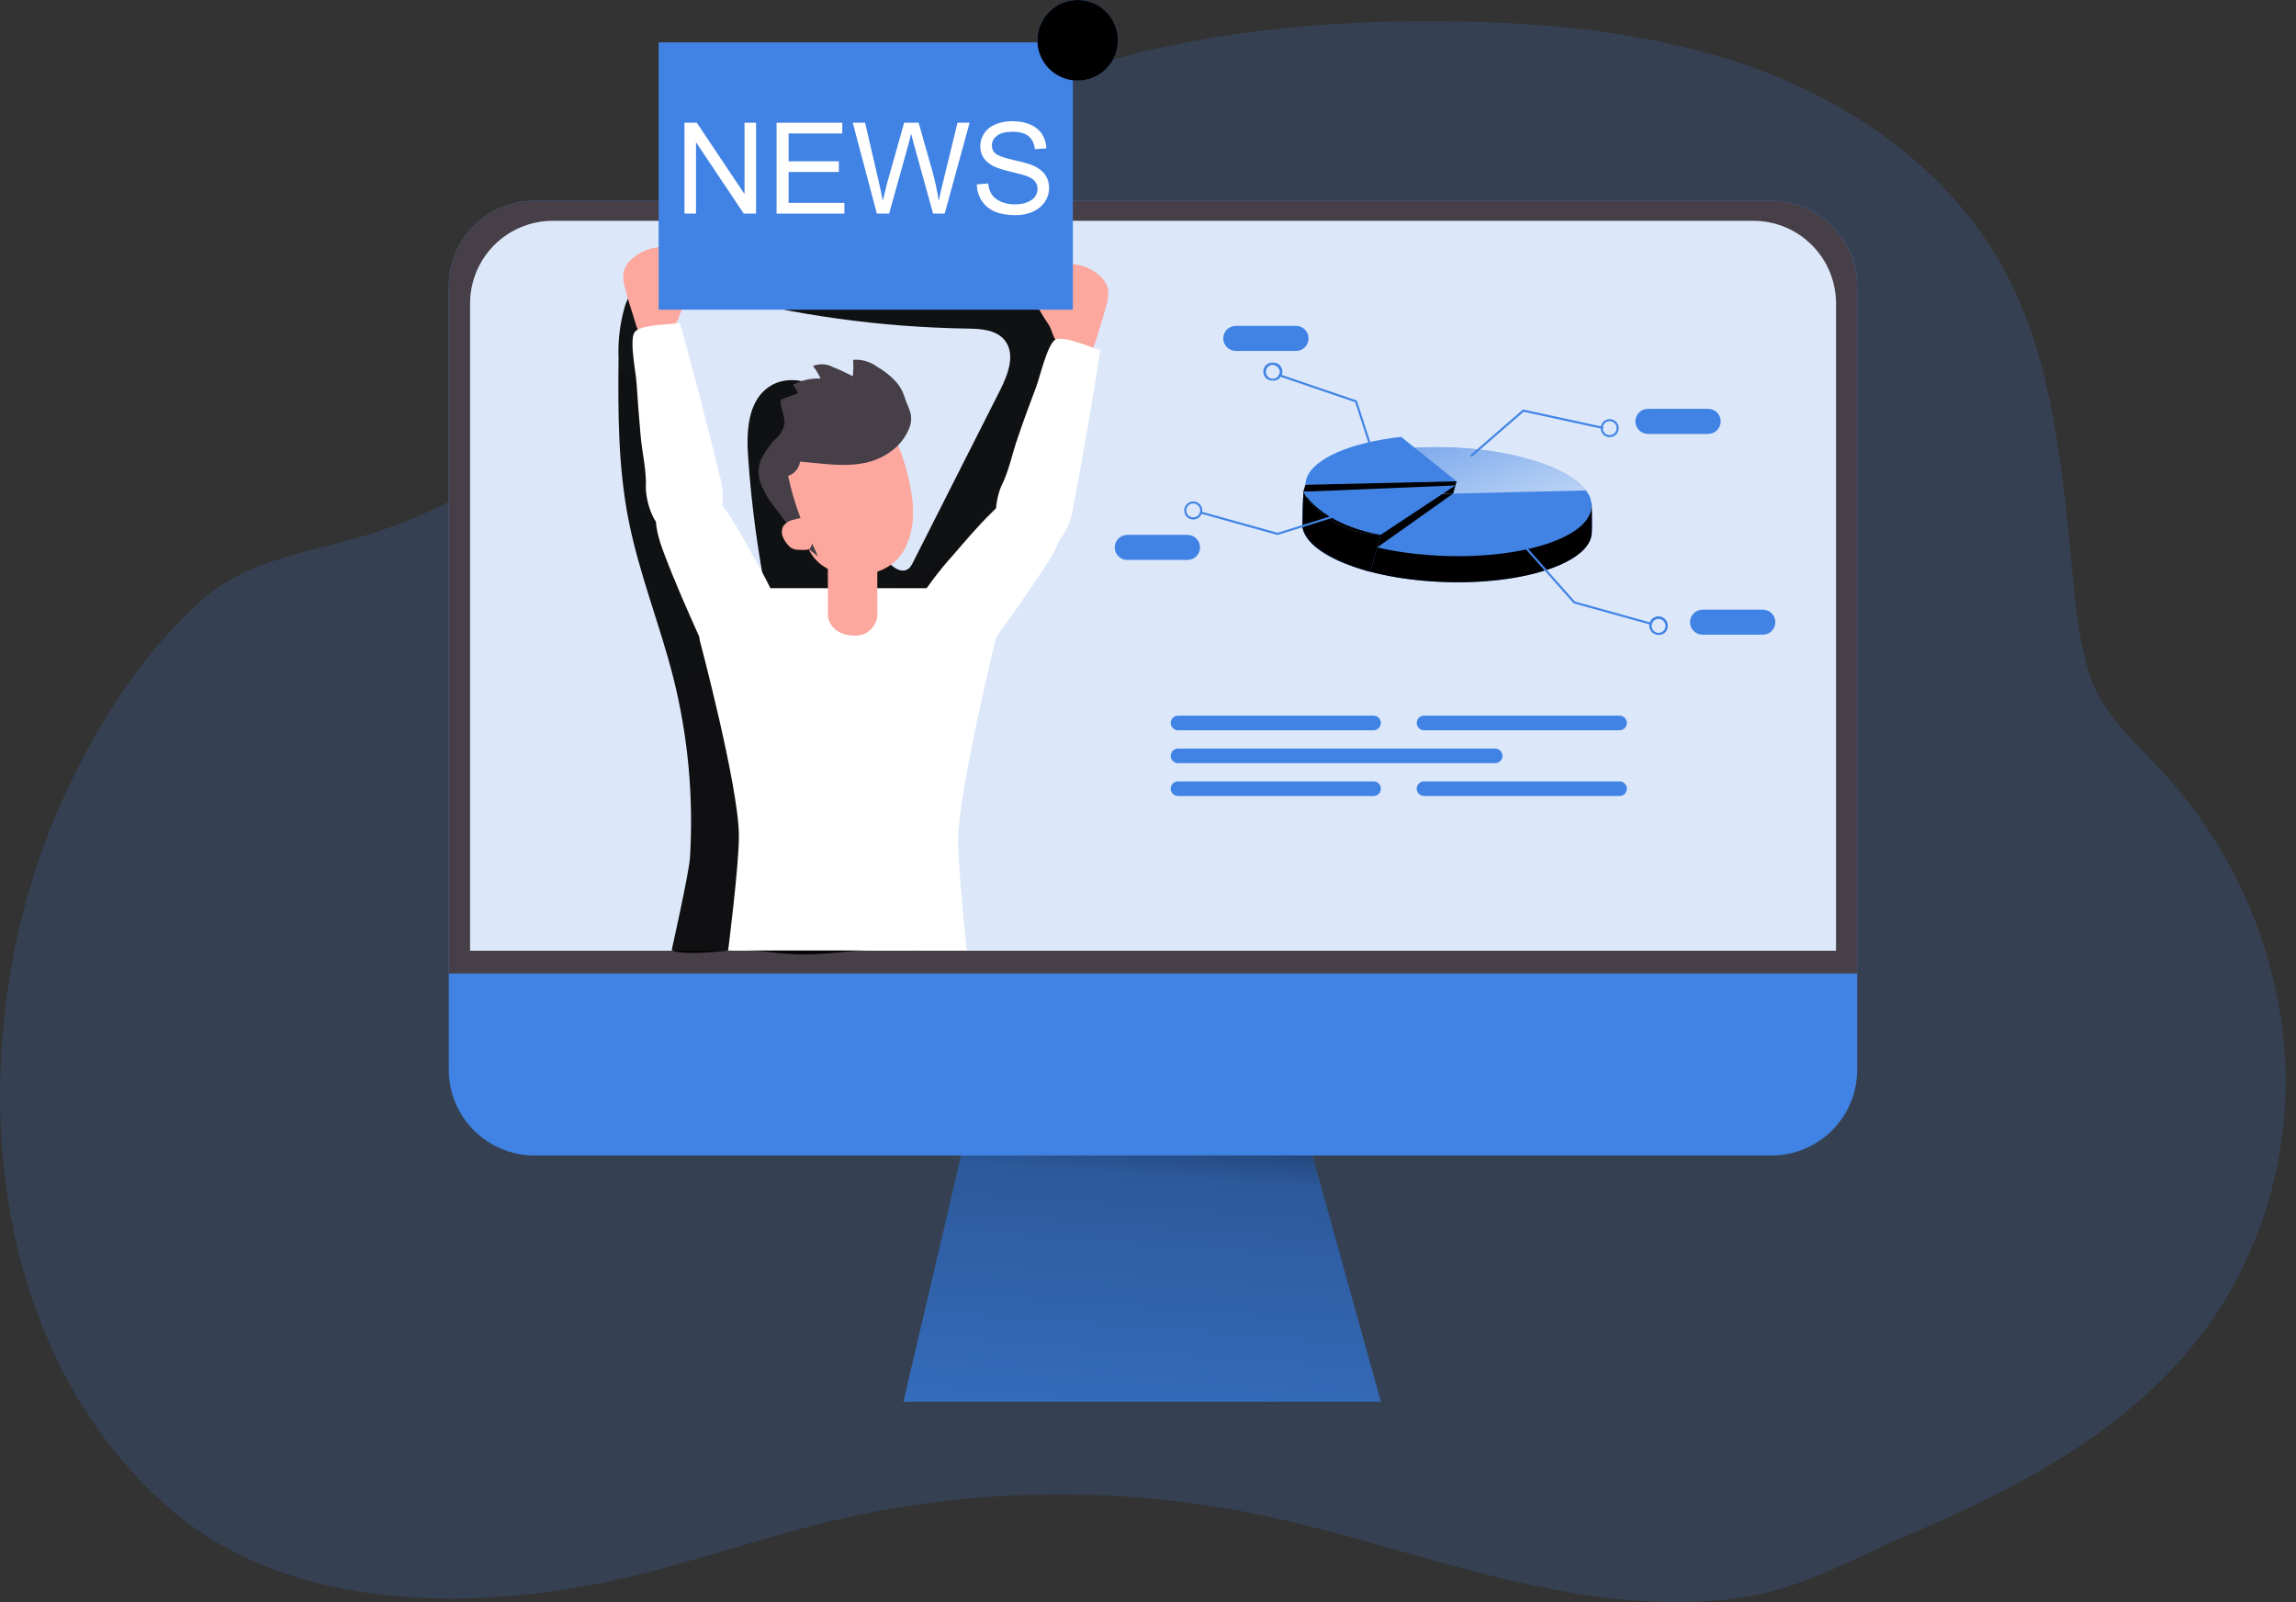 <svg width="172" height="120" viewBox="0 0 172 120" fill="none" xmlns="http://www.w3.org/2000/svg">
<rect x="0" y="0" width="172" height="120" fill="#333333" stroke="none"/>
<path opacity="0.18" d="M74.138 7.806C72.8 8.425 71.481 9.101 70.195 9.833C55.1 18.428 44.539 34.55 28.017 39.906C23.549 41.356 18.742 41.751 15.128 44.924C12.522 47.307 10.253 50.034 8.383 53.03C4.432 59.236 1.811 66.195 0.685 73.466C-1.572 87.547 1.587 103.403 12.79 113.049C21.239 120.3 33.748 120.671 44.295 118.709C50.34 117.587 56.142 115.395 62.131 113.959C72.602 111.449 83.495 111.255 94.048 113.391C101.014 114.799 107.74 117.221 114.701 118.714C119.709 119.789 124.914 120.385 130.021 119.723C134.921 119.089 138.7 116.752 143.164 114.865C151.659 111.265 160.249 106.674 165.665 98.934C169.826 92.868 171.747 85.544 171.101 78.216C170.411 70.904 167.435 63.995 162.596 58.47C160.437 55.996 157.62 53.804 156.574 50.65C155.527 47.496 155.353 43.821 155.029 40.582C154.311 33.494 153.462 26.196 150.002 19.967C146.154 13.034 139.343 8.078 131.922 5.285C124.501 2.492 116.48 1.694 108.552 1.601C96.78 1.46 84.736 2.905 74.138 7.806Z" fill="#4183E4"/>
<path d="M67.679 104.989H103.441L97.113 82.248H73.016L67.679 104.989Z" fill="#4183E4"/>
<path d="M67.679 104.989H103.441L97.113 82.248H73.016L67.679 104.989Z" fill="url(#paint0_linear)"/>
<path d="M139.127 21.455V80.127C139.127 81.829 138.451 83.461 137.248 84.664C136.044 85.867 134.412 86.543 132.711 86.543H40.033C38.332 86.542 36.701 85.865 35.499 84.662C34.297 83.459 33.621 81.828 33.621 80.127V21.455C33.621 19.753 34.297 18.121 35.501 16.918C36.704 15.715 38.336 15.039 40.038 15.039H132.706C133.549 15.038 134.384 15.204 135.163 15.526C135.942 15.848 136.65 16.321 137.246 16.916C137.842 17.512 138.315 18.22 138.638 18.999C138.961 19.777 139.127 20.612 139.127 21.455Z" fill="#4183E4"/>
<path d="M139.127 21.455V72.908H33.621V21.455C33.621 19.753 34.297 18.12 35.5 16.916C36.703 15.712 38.336 15.035 40.038 15.034H132.706C134.408 15.036 136.04 15.714 137.244 16.917C138.447 18.121 139.125 19.753 139.127 21.455Z" fill="#473F47"/>
<path d="M137.541 22.699V71.209H35.217V22.699C35.221 21.885 35.386 21.081 35.702 20.331C36.017 19.581 36.477 18.901 37.055 18.329C37.634 17.757 38.319 17.305 39.073 16.998C39.826 16.691 40.632 16.536 41.446 16.541H131.312C132.125 16.536 132.932 16.691 133.685 16.998C134.439 17.305 135.124 17.757 135.702 18.329C136.281 18.901 136.741 19.581 137.056 20.331C137.372 21.081 137.536 21.885 137.541 22.699Z" fill="white"/>
<path opacity="0.18" d="M137.541 22.699V71.209H35.217V22.699C35.221 21.885 35.386 21.081 35.702 20.331C36.017 19.581 36.477 18.901 37.055 18.329C37.634 17.757 38.319 17.305 39.073 16.998C39.826 16.691 40.632 16.536 41.446 16.541H131.312C132.125 16.536 132.932 16.691 133.685 16.998C134.439 17.305 135.124 17.757 135.702 18.329C136.281 18.901 136.741 19.581 137.056 20.331C137.372 21.081 137.536 21.885 137.541 22.699Z" fill="#4183E4"/>
<path d="M50.439 50.749C49.434 46.797 47.885 42.981 47.092 38.977C46.299 34.973 46.294 30.88 46.337 26.806C46.285 25.473 46.453 24.141 46.834 22.863C47.28 21.61 48.242 20.455 49.519 20.117L51.373 32.251C51.734 34.63 52.105 37.038 52.997 39.291C53.889 41.544 55.344 43.619 57.456 44.797C56.766 41.329 56.296 37.82 56.048 34.292C55.907 32.363 56.001 30.068 57.592 28.984C59 28.003 61.08 28.515 62.286 29.749C63.492 30.983 64.046 32.701 64.398 34.386C64.905 36.813 65.116 39.352 66.205 41.577C66.576 42.342 67.552 43.136 68.148 42.516C68.242 42.407 68.319 42.285 68.378 42.154L74.926 29.214C75.527 28.022 76.1 26.487 75.245 25.459C74.597 24.684 73.448 24.623 72.429 24.609C65.929 24.505 59.467 23.606 53.185 21.934C57.573 19.779 62.572 19.371 67.477 19.212C71.509 19.08 75.733 19.136 79.301 21.028C79.492 21.113 79.662 21.24 79.798 21.399C79.944 21.623 80.027 21.882 80.037 22.15C80.647 27.069 79.799 32.058 77.597 36.498C76.142 39.418 74.128 42.032 72.584 44.91C68.331 52.814 67.853 62.239 68.829 71.162C64.835 70.73 62.258 71.809 58.24 71.373C57.212 71.26 55.564 71.03 54.541 71.19C53.936 71.288 50.913 71.561 50.317 71.162C50.317 71.162 51.617 65.379 51.687 64.234C51.966 59.701 51.545 55.153 50.439 50.749Z" fill="url(#paint1_linear)"/>
<path d="M67.656 47.979C67.285 47.979 68.43 45.562 68.496 45.454C69.339 44.083 70.305 42.792 71.382 41.596C72.321 40.512 73.26 39.395 74.288 38.395C75.227 37.456 76.433 36.222 77.911 36.517C79.024 36.752 79.69 37.996 79.643 39.136C79.596 40.277 79.01 41.31 78.395 42.272C77.16 44.201 75.837 46.027 74.494 47.904L67.656 47.979Z" fill="white"/>
<path d="M59.099 49.279C59.456 49.359 58.831 46.75 58.794 46.632C58.249 45.119 57.569 43.658 56.761 42.267C56.057 41.005 55.386 39.728 54.574 38.512C53.828 37.414 52.917 35.945 51.411 35.94C50.275 35.94 49.364 37.02 49.176 38.141C48.989 39.263 49.35 40.404 49.754 41.469C50.566 43.614 51.486 45.694 52.42 47.773L59.099 49.279Z" fill="white"/>
<path d="M56.254 44.055H70.73C71.223 44.042 71.714 44.126 72.174 44.303C72.635 44.48 73.056 44.745 73.414 45.085C73.772 45.425 74.059 45.831 74.26 46.282C74.461 46.733 74.571 47.218 74.583 47.712V47.881C74.583 47.881 71.823 59.146 71.767 62.929C71.767 64.999 72.419 71.19 72.419 71.19H54.546C54.546 71.19 55.372 64.722 55.353 62.553C55.325 58.859 52.401 47.881 52.401 47.881C52.391 47.388 52.479 46.897 52.66 46.438C52.84 45.979 53.108 45.56 53.451 45.205C53.793 44.849 54.202 44.565 54.654 44.368C55.106 44.171 55.592 44.064 56.085 44.055H56.254Z" fill="white"/>
<path d="M82.906 22.779C83.036 22.377 83.061 21.949 82.981 21.535C82.858 21.162 82.626 20.835 82.314 20.596C81.931 20.267 81.48 20.025 80.994 19.889C80.507 19.753 79.996 19.725 79.498 19.808C79.29 19.841 79.093 19.921 78.921 20.042C78.765 20.175 78.633 20.334 78.531 20.512C78.024 21.305 77.503 22.262 77.832 23.145C78.067 23.57 78.323 23.982 78.601 24.379C78.752 24.666 78.827 24.985 78.968 25.276C79.329 26.008 80.718 26.989 81.568 26.445C81.99 26.177 82.15 25.267 82.305 24.825C82.521 24.168 82.727 23.478 82.906 22.779Z" fill="#FCA89E"/>
<path d="M46.811 21.521C46.678 21.12 46.652 20.691 46.736 20.277C46.858 19.904 47.09 19.577 47.402 19.338C47.785 19.009 48.236 18.767 48.722 18.631C49.209 18.494 49.72 18.467 50.218 18.55C50.426 18.583 50.624 18.663 50.796 18.784C50.951 18.917 51.083 19.076 51.185 19.254C51.688 20.047 52.213 21 51.885 21.887C51.65 22.311 51.393 22.724 51.115 23.121C50.965 23.408 50.889 23.727 50.749 24.018C50.387 24.75 48.998 25.731 48.144 25.187C47.726 24.919 47.566 24.008 47.411 23.567C47.191 22.91 46.984 22.22 46.811 21.521Z" fill="#FCA89E"/>
<path d="M65.722 46.167C65.669 46.594 65.451 46.984 65.115 47.253C64.78 47.522 64.352 47.65 63.924 47.608C62.15 47.524 62.018 46.167 62.018 46.167V39.127H65.722V46.167Z" fill="#FCA89E"/>
<path d="M62.018 42.605C62.018 42.605 64.337 46.219 65.722 44.483V41.666L62.018 42.605Z" fill="url(#paint2_linear)"/>
<path d="M60.46 40.812C61.399 43.684 65.999 43.769 67.543 41.488C68.439 40.164 68.547 38.442 68.266 36.869C68.018 35.317 67.543 33.81 66.858 32.396C66.388 31.504 65.919 30.711 64.825 30.584C63.596 30.504 62.369 30.778 61.291 31.373C60.269 31.924 59.469 32.812 59.026 33.885C58.584 34.959 58.527 36.152 58.864 37.264C59.048 37.82 59.282 38.359 59.563 38.873C59.916 39.493 60.216 40.142 60.46 40.812Z" fill="#FCA89E"/>
<path d="M68.097 32.114C67.899 32.592 67.609 33.026 67.243 33.391C66.488 34.113 65.526 34.579 64.492 34.724C62.985 34.964 61.455 34.696 59.934 34.574C59.9 34.818 59.797 35.048 59.639 35.237C59.48 35.426 59.272 35.567 59.038 35.644C59.268 36.705 59.574 37.748 59.953 38.766C60.329 39.761 60.864 40.685 61.267 41.657C60.014 40.793 59.052 39.31 58.137 38.123C57.652 37.554 57.264 36.91 56.987 36.217C56.848 35.869 56.794 35.494 56.83 35.122C56.866 34.749 56.991 34.391 57.193 34.077C57.417 33.706 57.666 33.352 57.94 33.016C58.358 32.708 58.651 32.26 58.766 31.753C58.822 31.223 58.522 30.711 58.479 30.176C58.466 30.1 58.479 30.022 58.517 29.955C58.564 29.905 58.624 29.87 58.691 29.852L59.775 29.448C59.676 29.223 59.549 29.011 59.395 28.82C60.031 28.483 60.745 28.321 61.465 28.35C61.319 28.013 61.127 27.697 60.897 27.411C61.139 27.314 61.399 27.272 61.659 27.286C61.92 27.301 62.174 27.372 62.403 27.496C62.91 27.693 63.398 27.937 63.886 28.177C63.932 27.77 63.94 27.36 63.91 26.951C64.554 26.899 65.195 27.084 65.712 27.472C66.238 27.768 66.713 28.145 67.121 28.59C67.41 28.916 67.628 29.3 67.759 29.716C67.89 30.185 68.13 30.57 68.228 31.026C68.294 31.393 68.248 31.773 68.097 32.114Z" fill="#473F47"/>
<path d="M59.465 38.925C59.303 38.952 59.148 39.011 59.009 39.099C58.871 39.187 58.751 39.302 58.657 39.437C58.555 39.654 58.54 39.903 58.615 40.131C58.695 40.354 58.815 40.561 58.967 40.742C59.048 40.851 59.145 40.947 59.254 41.028C59.441 41.135 59.653 41.188 59.868 41.183C60.036 41.192 60.203 41.192 60.371 41.183C60.456 41.181 60.539 41.161 60.615 41.122C60.695 41.062 60.754 40.978 60.784 40.882C60.901 40.532 60.901 40.153 60.784 39.803C60.707 39.473 60.545 39.169 60.314 38.92C60.103 38.709 59.751 38.845 59.465 38.925Z" fill="#FCA89E"/>
<path d="M75.006 36.409C74.694 37.18 74.561 38.011 74.616 38.841C74.692 39.39 74.93 39.904 75.3 40.317C75.67 40.73 76.155 41.023 76.692 41.158C77.23 41.294 77.796 41.266 78.317 41.078C78.839 40.89 79.292 40.551 79.62 40.103C80.056 39.404 80.333 38.617 80.432 37.799C81.164 33.95 81.827 30.092 82.422 26.224C81.737 26.041 79.606 25.074 79.028 25.459C78.451 25.844 77.888 28.275 77.62 28.988C77.151 30.232 76.681 31.476 76.259 32.743C75.837 33.898 75.583 35.32 75.006 36.409Z" fill="white"/>
<path d="M48.378 36.531C48.411 37.362 48.632 38.174 49.026 38.907C49.322 39.374 49.751 39.742 50.257 39.965C50.763 40.188 51.325 40.254 51.869 40.157C52.413 40.059 52.916 39.801 53.314 39.416C53.711 39.032 53.985 38.537 54.1 37.996C54.214 37.178 54.141 36.346 53.889 35.56C52.972 31.752 51.988 27.964 50.936 24.196C50.237 24.309 47.918 24.295 47.529 24.896C47.139 25.497 47.641 27.909 47.688 28.698C47.773 30.021 47.874 31.343 47.993 32.664C48.101 33.898 48.453 35.297 48.378 36.531Z" fill="white"/>
<path d="M80.371 3.173H49.34V23.196H80.371V3.173Z" fill="#4183E4"/>
<path d="M51.275 16V9.193H52.199L55.775 14.537V9.193H56.639V16H55.715L52.139 10.651V16H51.275Z" fill="white"/>
<path d="M58.176 16V9.193H63.098V9.996H59.077V12.081H62.842V12.88H59.077V15.197H63.256V16H58.176Z" fill="white"/>
<path d="M65.689 16L63.883 9.193H64.807L65.842 13.655C65.954 14.122 66.05 14.587 66.13 15.048C66.303 14.32 66.406 13.901 66.436 13.79L67.732 9.193H68.819L69.794 12.638C70.038 13.492 70.215 14.296 70.323 15.048C70.41 14.618 70.523 14.124 70.662 13.567L71.73 9.193H72.636L70.769 16H69.901L68.466 10.813C68.345 10.38 68.274 10.114 68.252 10.014C68.181 10.327 68.114 10.593 68.052 10.813L66.608 16H65.689Z" fill="white"/>
<path d="M73.174 13.813L74.024 13.739C74.064 14.079 74.157 14.359 74.303 14.579C74.451 14.796 74.68 14.972 74.99 15.108C75.299 15.242 75.648 15.308 76.035 15.308C76.378 15.308 76.682 15.257 76.945 15.155C77.208 15.053 77.403 14.913 77.53 14.737C77.66 14.557 77.725 14.362 77.725 14.152C77.725 13.938 77.663 13.752 77.539 13.595C77.415 13.434 77.211 13.299 76.926 13.191C76.744 13.119 76.34 13.009 75.714 12.861C75.089 12.709 74.651 12.567 74.4 12.434C74.075 12.263 73.832 12.053 73.671 11.802C73.513 11.548 73.434 11.265 73.434 10.952C73.434 10.609 73.532 10.288 73.727 9.991C73.922 9.691 74.207 9.463 74.581 9.309C74.956 9.154 75.372 9.076 75.83 9.076C76.335 9.076 76.779 9.158 77.163 9.323C77.55 9.483 77.847 9.722 78.055 10.038C78.262 10.353 78.374 10.711 78.389 11.11L77.525 11.175C77.479 10.745 77.321 10.42 77.052 10.2C76.785 9.98 76.391 9.87 75.868 9.87C75.323 9.87 74.925 9.971 74.674 10.172C74.427 10.37 74.303 10.61 74.303 10.892C74.303 11.137 74.391 11.338 74.567 11.496C74.741 11.654 75.193 11.816 75.923 11.983C76.657 12.147 77.16 12.291 77.433 12.415C77.829 12.598 78.121 12.83 78.31 13.112C78.499 13.39 78.593 13.712 78.593 14.078C78.593 14.44 78.49 14.782 78.282 15.104C78.075 15.423 77.776 15.672 77.386 15.851C76.999 16.028 76.563 16.116 76.077 16.116C75.46 16.116 74.944 16.026 74.526 15.847C74.111 15.667 73.784 15.398 73.546 15.039C73.311 14.677 73.187 14.268 73.174 13.813Z" fill="white"/>
<path d="M80.732 6.036C82.399 6.036 83.75 4.685 83.75 3.018C83.75 1.351 82.399 0 80.732 0C79.066 0 77.714 1.351 77.714 3.018C77.714 4.685 79.066 6.036 80.732 6.036Z" fill="#4183E4"/>
<path d="M80.732 6.036C82.399 6.036 83.75 4.685 83.75 3.018C83.75 1.351 82.399 0 80.732 0C79.066 0 77.714 1.351 77.714 3.018C77.714 4.685 79.066 6.036 80.732 6.036Z" fill="url(#paint3_linear)"/>
<path d="M102.901 53.602H88.247C87.946 53.602 87.702 53.846 87.702 54.147V54.152C87.702 54.452 87.946 54.696 88.247 54.696H102.901C103.201 54.696 103.445 54.452 103.445 54.152V54.147C103.445 53.846 103.201 53.602 102.901 53.602Z" fill="#4183E4"/>
<path d="M121.328 53.602H106.675C106.374 53.602 106.13 53.846 106.13 54.147V54.152C106.13 54.452 106.374 54.696 106.675 54.696H121.328C121.629 54.696 121.873 54.452 121.873 54.152V54.147C121.873 53.846 121.629 53.602 121.328 53.602Z" fill="#4183E4"/>
<path d="M112.011 56.067H88.247C87.946 56.067 87.702 56.31 87.702 56.611V56.616C87.702 56.916 87.946 57.16 88.247 57.16H112.011C112.312 57.16 112.556 56.916 112.556 56.616V56.611C112.556 56.31 112.312 56.067 112.011 56.067Z" fill="#4183E4"/>
<path d="M102.901 58.526H88.247C87.946 58.526 87.702 58.77 87.702 59.071V59.075C87.702 59.376 87.946 59.62 88.247 59.62H102.901C103.201 59.62 103.445 59.376 103.445 59.075V59.071C103.445 58.77 103.201 58.526 102.901 58.526Z" fill="#4183E4"/>
<path d="M121.328 58.526H106.675C106.374 58.526 106.13 58.77 106.13 59.071V59.075C106.13 59.376 106.374 59.62 106.675 59.62H121.328C121.629 59.62 121.873 59.376 121.873 59.075V59.071C121.873 58.77 121.629 58.526 121.328 58.526Z" fill="#4183E4"/>
<path d="M108.275 43.595C102.281 43.403 97.479 41.422 97.555 39.178C97.555 39.024 97.615 37.123 97.662 36.972C97.662 36.972 97.906 37.038 97.906 37.033C98.597 35.029 102.971 35.283 108.538 35.461C113.429 35.621 117.723 35.386 119.028 37.094C119.324 37.479 119.272 39.469 119.258 39.883C119.183 42.107 114.269 43.792 108.275 43.595Z" fill="#4183E4"/>
<path d="M108.275 43.595C102.281 43.403 97.479 41.422 97.555 39.179C97.555 39.024 97.639 36.888 97.639 36.888C98.329 34.884 102.971 35.283 108.538 35.48C113.429 35.639 117.925 36.062 119.24 37.77C119.24 37.77 119.272 39.488 119.24 39.901C119.183 42.108 114.269 43.792 108.275 43.595Z" fill="url(#paint4_linear)"/>
<path d="M108.252 41.638C102.262 41.446 97.559 39.507 97.634 37.259V36.818C98.324 34.813 102.938 33.325 108.51 33.504C113.396 33.663 117.489 35.01 118.794 36.719C119.075 37.058 119.227 37.485 119.225 37.925C119.16 40.183 114.241 41.849 108.252 41.638Z" fill="#4183E4"/>
<path d="M118.798 36.733L108.857 36.968L97.629 37.231C97.615 37.098 97.615 36.964 97.629 36.832C98.155 35.306 100.915 34.053 104.703 33.649C105.966 33.519 107.236 33.475 108.505 33.518C113.415 33.659 117.493 35.025 118.798 36.733Z" fill="url(#paint5_linear)"/>
<path d="M103.159 41.009L108.857 36.968L97.63 37.231C97.63 37.231 97.066 39.488 103.159 41.009Z" fill="url(#paint6_linear)"/>
<path d="M109.115 36.048L97.784 36.311C97.799 36.152 97.827 35.995 97.869 35.841C98.395 34.321 101.211 33.133 104.966 32.72L109.115 36.048Z" fill="#4183E4"/>
<path d="M108.857 36.968L109.115 36.048L97.784 36.311L108.857 36.968Z" fill="#4183E4"/>
<path d="M108.857 36.968L109.115 36.048L97.784 36.311L97.639 36.832L108.857 36.968Z" fill="url(#paint7_linear)"/>
<path d="M103.159 41.009L103.422 40.066L109.026 36.358L108.857 36.968L103.159 41.009Z" fill="url(#paint8_linear)"/>
<path d="M109.026 36.358L97.639 36.827C97.639 36.827 98.808 39.221 103.422 40.061L109.026 36.358Z" fill="#4183E4"/>
<path d="M103.422 40.066L102.657 42.826C102.657 42.826 97.963 41.643 97.573 39.465L97.639 36.832C97.639 36.832 99 39.812 103.422 40.066Z" fill="#4183E4"/>
<path d="M103.422 40.066L102.657 42.826C102.657 42.826 97.963 41.643 97.573 39.465L97.639 36.832C97.639 36.832 99 39.812 103.422 40.066Z" fill="url(#paint9_linear)"/>
<path d="M103.112 35.034L101.521 30.124L95.762 28.162L95.813 28.012L101.648 30.002L101.657 30.04L103.262 34.987L103.112 35.034Z" fill="#4183E4"/>
<path d="M95.17 28.496C94.995 28.458 94.841 28.352 94.744 28.201C94.647 28.05 94.613 27.866 94.651 27.691C94.689 27.515 94.796 27.362 94.947 27.265C95.097 27.167 95.281 27.134 95.456 27.172H95.531C95.707 27.21 95.86 27.316 95.957 27.467C96.055 27.618 96.088 27.802 96.05 27.977C96.012 28.152 95.906 28.306 95.755 28.403C95.604 28.5 95.421 28.534 95.245 28.496H95.17ZM95.494 27.346C95.395 27.318 95.29 27.32 95.192 27.352C95.094 27.384 95.008 27.445 94.944 27.526C94.88 27.607 94.842 27.705 94.834 27.808C94.826 27.91 94.849 28.013 94.9 28.103C94.95 28.193 95.026 28.265 95.118 28.312C95.21 28.359 95.313 28.377 95.416 28.365C95.518 28.353 95.614 28.31 95.692 28.244C95.771 28.177 95.827 28.088 95.855 27.989C95.887 27.858 95.868 27.72 95.8 27.604C95.733 27.488 95.623 27.402 95.494 27.364V27.346Z" fill="#4183E4"/>
<path d="M110.242 34.222L110.139 34.105L114.095 30.669L114.133 30.678L120.117 31.979L120.085 32.133L114.138 30.838L110.242 34.222Z" fill="#4183E4"/>
<path d="M120.408 32.72C120.235 32.672 120.088 32.557 120 32.401C119.912 32.245 119.889 32.06 119.937 31.887C119.985 31.714 120.099 31.567 120.256 31.479C120.412 31.39 120.597 31.367 120.77 31.415C120.942 31.465 121.087 31.581 121.175 31.737C121.263 31.893 121.286 32.078 121.239 32.251C121.191 32.423 121.076 32.569 120.921 32.657C120.765 32.745 120.581 32.768 120.408 32.72ZM120.728 31.565C120.628 31.537 120.522 31.539 120.424 31.571C120.326 31.603 120.239 31.664 120.175 31.745C120.111 31.827 120.073 31.925 120.066 32.028C120.058 32.132 120.081 32.235 120.133 32.325C120.184 32.415 120.261 32.487 120.353 32.533C120.446 32.579 120.55 32.597 120.653 32.583C120.756 32.57 120.852 32.526 120.929 32.458C121.007 32.389 121.063 32.299 121.089 32.199C121.122 32.067 121.103 31.927 121.036 31.809C120.969 31.691 120.858 31.604 120.728 31.565Z" fill="#4183E4"/>
<path d="M124.069 47.529C123.938 47.495 123.819 47.424 123.728 47.324C123.637 47.224 123.576 47.099 123.555 46.965C123.534 46.832 123.552 46.694 123.607 46.571C123.663 46.447 123.753 46.343 123.868 46.27C123.982 46.197 124.115 46.159 124.25 46.161C124.386 46.163 124.518 46.204 124.63 46.28C124.742 46.356 124.83 46.463 124.882 46.588C124.934 46.713 124.949 46.851 124.924 46.984C124.924 47.008 124.924 47.036 124.924 47.059C124.9 47.147 124.859 47.229 124.803 47.301C124.746 47.373 124.676 47.432 124.596 47.476C124.517 47.52 124.429 47.547 124.338 47.556C124.248 47.565 124.156 47.556 124.069 47.529ZM124.389 46.379C124.289 46.351 124.184 46.353 124.086 46.385C123.988 46.417 123.902 46.478 123.839 46.559C123.775 46.64 123.737 46.738 123.729 46.841C123.721 46.943 123.744 47.046 123.794 47.136C123.845 47.226 123.921 47.298 124.012 47.345C124.104 47.392 124.208 47.41 124.31 47.398C124.412 47.386 124.509 47.343 124.587 47.276C124.665 47.21 124.722 47.121 124.75 47.022C124.786 46.89 124.769 46.749 124.702 46.63C124.636 46.51 124.525 46.422 124.393 46.383L124.389 46.379Z" fill="#4183E4"/>
<path d="M123.652 46.792L117.893 45.187L117.874 45.173L113.208 39.906L113.326 39.803L117.977 45.051L123.694 46.642L123.652 46.792Z" fill="#4183E4"/>
<path d="M89.204 38.883C89.076 38.846 88.961 38.773 88.874 38.671C88.788 38.57 88.733 38.445 88.718 38.312C88.702 38.179 88.726 38.045 88.786 37.926C88.847 37.807 88.941 37.709 89.058 37.643C89.174 37.578 89.307 37.548 89.44 37.559C89.573 37.569 89.701 37.618 89.806 37.701C89.911 37.783 89.989 37.895 90.031 38.022C90.073 38.148 90.076 38.285 90.04 38.413C90.017 38.5 89.976 38.58 89.922 38.651C89.867 38.721 89.799 38.78 89.721 38.824C89.643 38.867 89.557 38.895 89.469 38.905C89.38 38.915 89.29 38.908 89.204 38.883ZM89.528 37.728C89.429 37.7 89.324 37.703 89.226 37.735C89.128 37.767 89.042 37.827 88.978 37.908C88.915 37.989 88.877 38.087 88.869 38.19C88.861 38.293 88.884 38.395 88.934 38.485C88.984 38.575 89.06 38.648 89.152 38.694C89.244 38.741 89.348 38.76 89.45 38.747C89.552 38.735 89.649 38.693 89.727 38.626C89.805 38.559 89.862 38.47 89.89 38.371C89.926 38.238 89.908 38.096 89.841 37.976C89.773 37.855 89.661 37.767 89.528 37.728Z" fill="#4183E4"/>
<path d="M95.705 40.07L89.941 38.465L89.984 38.315L95.705 39.906L102.398 37.813L102.445 37.963L95.705 40.07Z" fill="#4183E4"/>
<path d="M127.543 45.661H132.058C132.307 45.661 132.546 45.76 132.722 45.936C132.898 46.112 132.997 46.35 132.997 46.599C132.997 46.848 132.898 47.087 132.722 47.263C132.546 47.439 132.307 47.538 132.058 47.538H127.543C127.294 47.538 127.055 47.439 126.879 47.263C126.703 47.087 126.604 46.848 126.604 46.599C126.604 46.35 126.703 46.112 126.879 45.936C127.055 45.76 127.294 45.661 127.543 45.661Z" fill="#4183E4"/>
<path d="M123.464 30.622H127.965C128.214 30.622 128.453 30.721 128.629 30.897C128.805 31.073 128.904 31.312 128.904 31.561C128.904 31.81 128.805 32.048 128.629 32.224C128.453 32.401 128.214 32.499 127.965 32.499H123.45C123.201 32.499 122.962 32.401 122.786 32.224C122.61 32.048 122.511 31.81 122.511 31.561C122.511 31.436 122.536 31.313 122.584 31.198C122.632 31.083 122.702 30.979 122.791 30.892C122.88 30.805 122.985 30.736 123.1 30.689C123.216 30.643 123.34 30.62 123.464 30.622Z" fill="#4183E4"/>
<path d="M92.575 24.407H97.09C97.339 24.407 97.578 24.506 97.754 24.682C97.93 24.858 98.029 25.097 98.029 25.346C98.029 25.595 97.93 25.834 97.754 26.01C97.578 26.186 97.339 26.285 97.09 26.285H92.575C92.326 26.285 92.087 26.186 91.911 26.01C91.735 25.834 91.636 25.595 91.636 25.346C91.636 25.097 91.735 24.858 91.911 24.682C92.087 24.506 92.326 24.407 92.575 24.407Z" fill="#4183E4"/>
<path d="M84.445 40.061H88.96C89.209 40.061 89.448 40.16 89.624 40.336C89.8 40.512 89.899 40.751 89.899 41C89.899 41.249 89.8 41.487 89.624 41.664C89.448 41.84 89.209 41.938 88.96 41.938H84.445C84.196 41.938 83.957 41.84 83.781 41.664C83.605 41.487 83.506 41.249 83.506 41C83.506 40.751 83.605 40.512 83.781 40.336C83.957 40.16 84.196 40.061 84.445 40.061Z" fill="#4183E4"/>
<defs>
<linearGradient id="paint0_linear" x1="87.618" y1="77.226" x2="83.774" y2="129.04" gradientUnits="userSpaceOnUse">
<stop offset="0.01"/>
<stop offset="0.08" stop-opacity="0.69"/>
<stop offset="0.21" stop-opacity="0.32"/>
<stop offset="1" stop-opacity="0"/>
</linearGradient>
<linearGradient id="paint1_linear" x1="7053.23" y1="-2431.57" x2="-3841.61" y2="-25998.1" gradientUnits="userSpaceOnUse">
<stop offset="0.01"/>
<stop offset="0.08" stop-opacity="0.69"/>
<stop offset="0.21" stop-opacity="0.32"/>
<stop offset="1" stop-opacity="0"/>
</linearGradient>
<linearGradient id="paint2_linear" x1="640.371" y1="-684.567" x2="627.282" y2="-559.807" gradientUnits="userSpaceOnUse">
<stop offset="0.01"/>
<stop offset="0.08" stop-opacity="0.69"/>
<stop offset="0.21" stop-opacity="0.32"/>
<stop offset="1" stop-opacity="0"/>
</linearGradient>
<linearGradient id="paint3_linear" x1="1162.18" y1="-1715.92" x2="1403.56" y2="-1655.86" gradientUnits="userSpaceOnUse">
<stop offset="0.01"/>
<stop offset="0.08" stop-opacity="0.69"/>
<stop offset="0.21" stop-opacity="0.32"/>
<stop offset="1" stop-opacity="0"/>
</linearGradient>
<linearGradient id="paint4_linear" x1="11225.3" y1="532.852" x2="11705.3" y2="-715.769" gradientUnits="userSpaceOnUse">
<stop offset="0.01"/>
<stop offset="0.08" stop-opacity="0.69"/>
<stop offset="0.21" stop-opacity="0.32"/>
<stop offset="1" stop-opacity="0"/>
</linearGradient>
<linearGradient id="paint5_linear" x1="111.646" y1="48.495" x2="103.386" y2="26.483" gradientUnits="userSpaceOnUse">
<stop offset="0.01" stop-color="white"/>
<stop offset="1" stop-color="white" stop-opacity="0"/>
</linearGradient>
<linearGradient id="paint6_linear" x1="5719.21" y1="309.784" x2="5839.74" y2="-9.072" gradientUnits="userSpaceOnUse">
<stop offset="0.01"/>
<stop offset="0.08" stop-opacity="0.69"/>
<stop offset="0.21" stop-opacity="0.32"/>
<stop offset="1" stop-opacity="0"/>
</linearGradient>
<linearGradient id="paint7_linear" x1="5563.51" y1="1360.65" x2="5552.89" y2="1411.53" gradientUnits="userSpaceOnUse">
<stop offset="0.01"/>
<stop offset="0.08" stop-opacity="0.69"/>
<stop offset="0.21" stop-opacity="0.32"/>
<stop offset="1" stop-opacity="0"/>
</linearGradient>
<linearGradient id="paint8_linear" x1="3282.45" y1="-702.303" x2="3280.23" y2="-604.278" gradientUnits="userSpaceOnUse">
<stop offset="0.01"/>
<stop offset="0.08" stop-opacity="0.69"/>
<stop offset="0.21" stop-opacity="0.32"/>
<stop offset="1" stop-opacity="0"/>
</linearGradient>
<linearGradient id="paint9_linear" x1="3245.62" y1="-1184.05" x2="3664.84" y2="-1055.08" gradientUnits="userSpaceOnUse">
<stop offset="0.01"/>
<stop offset="0.08" stop-opacity="0.69"/>
<stop offset="0.21" stop-opacity="0.32"/>
<stop offset="1" stop-opacity="0"/>
</linearGradient>
</defs>
</svg>
